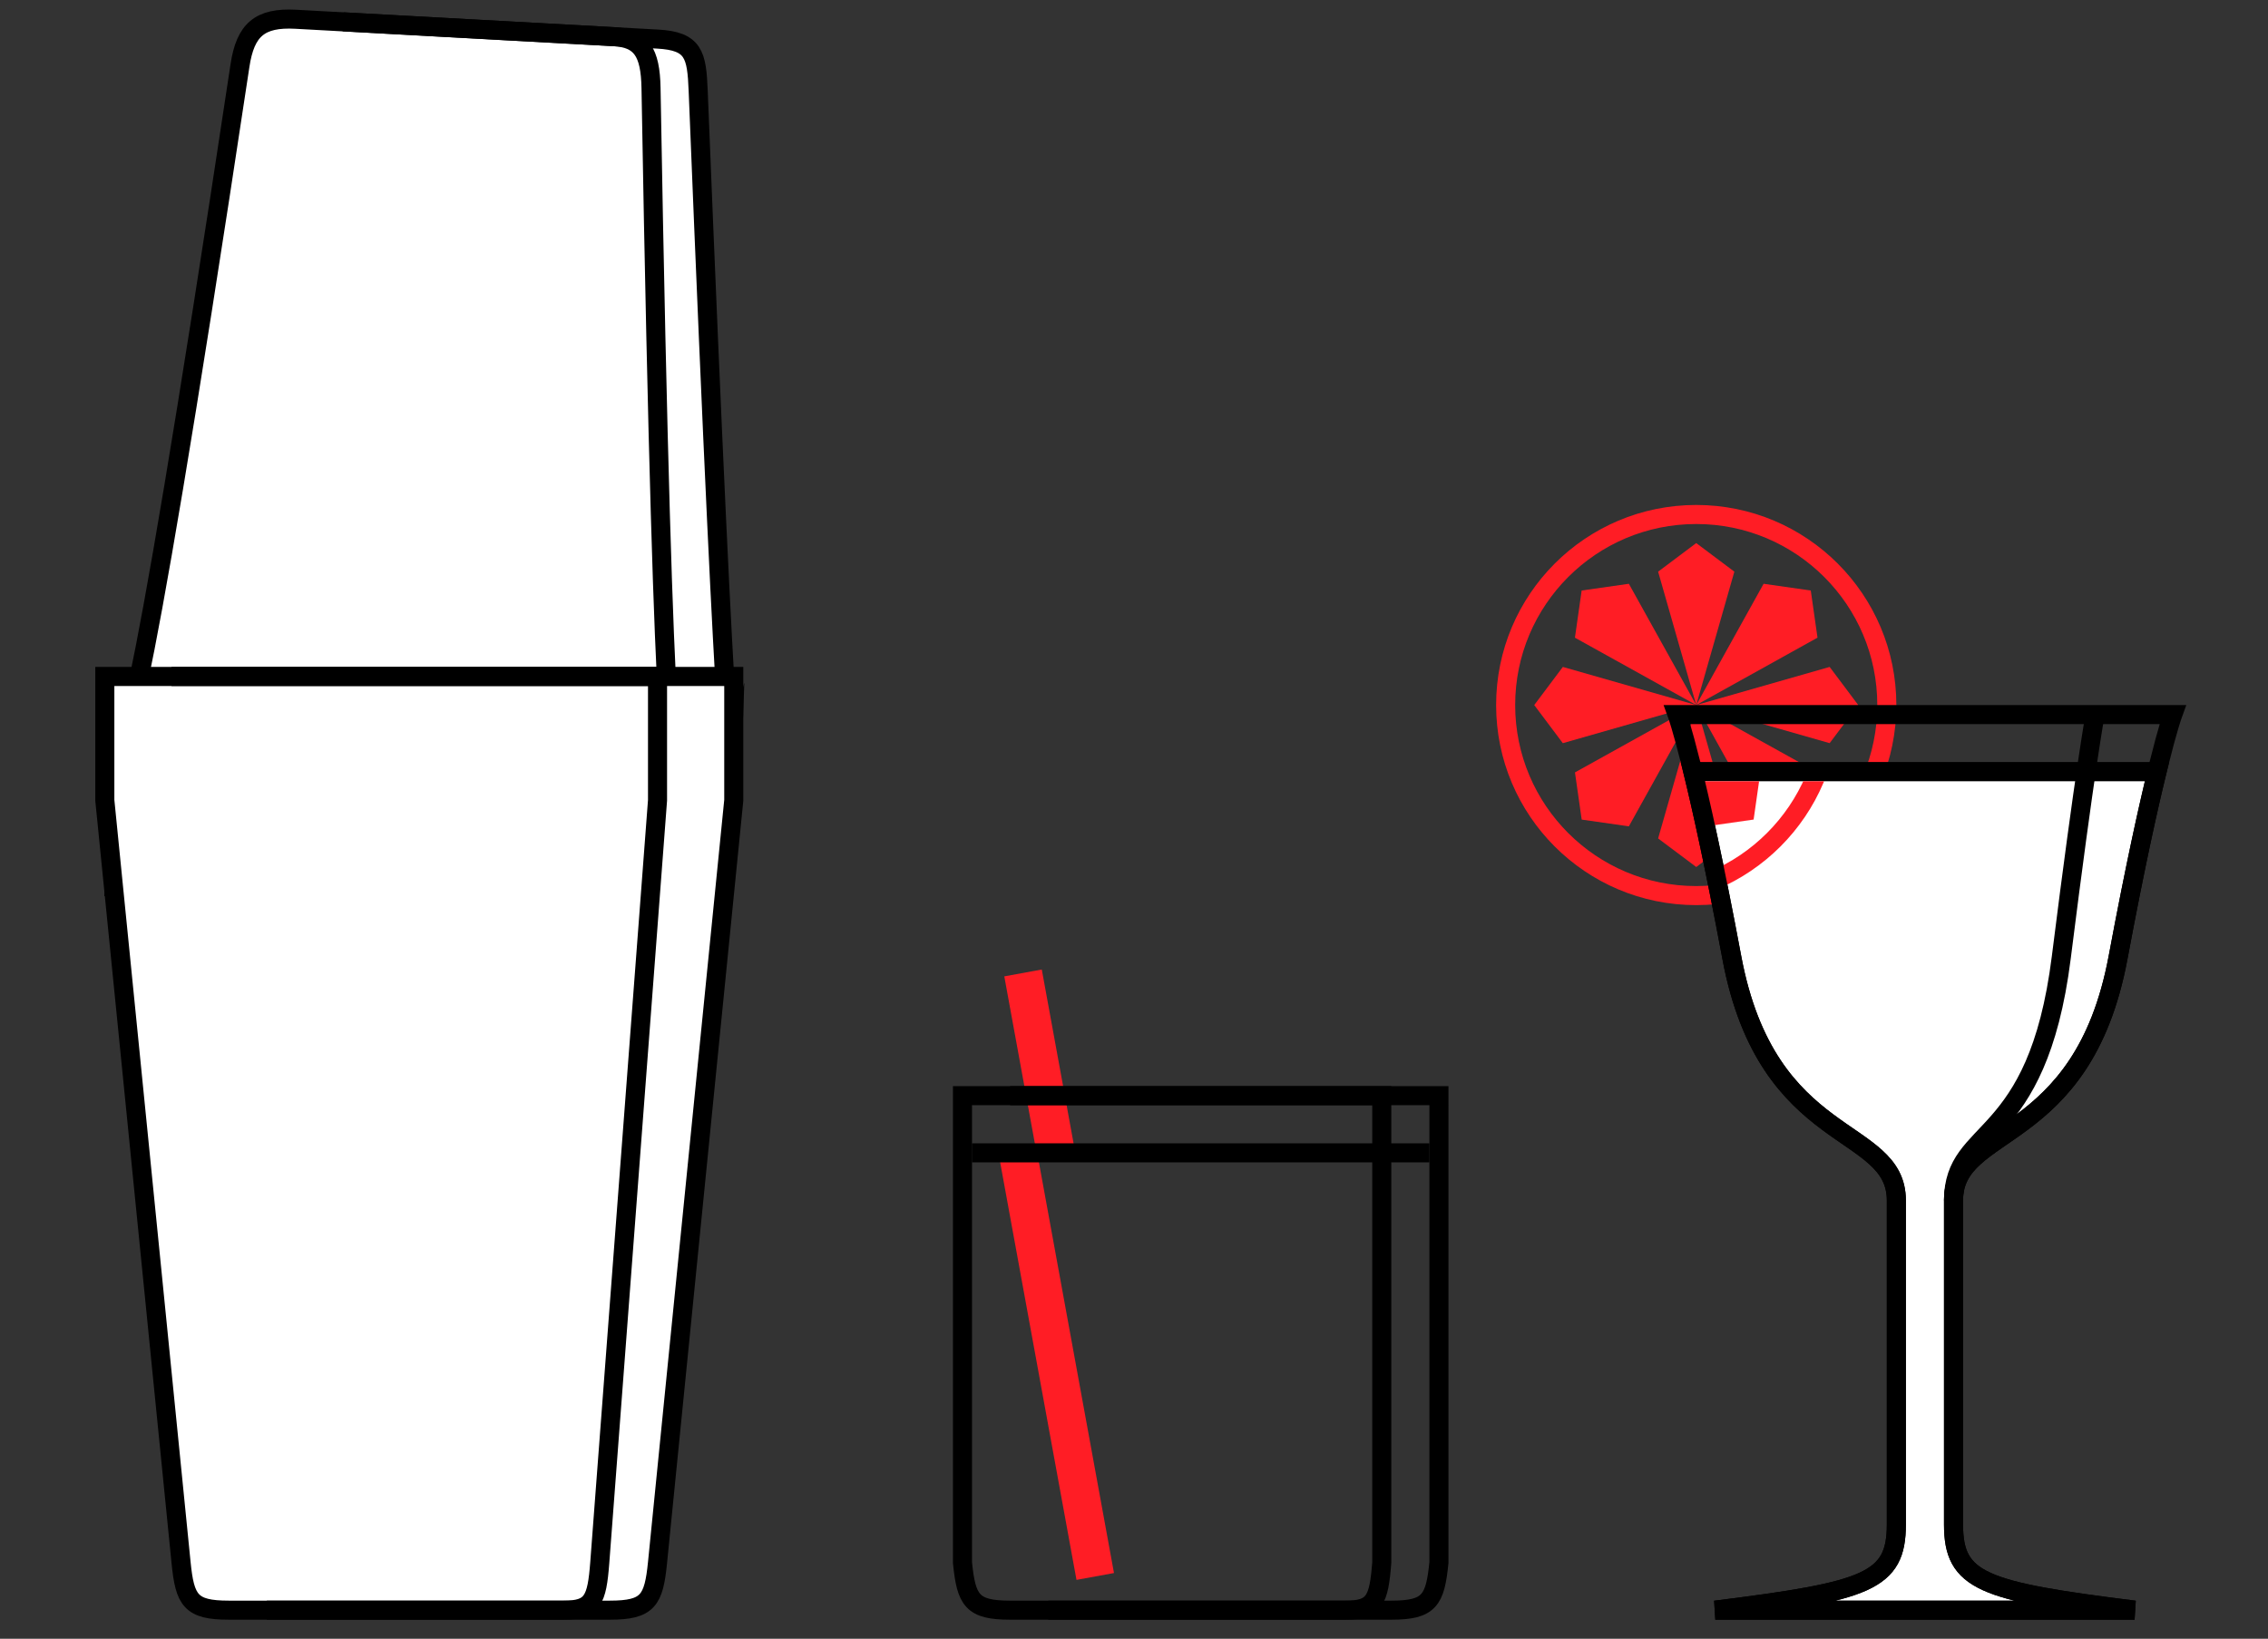 <?xml version="1.0" encoding="utf-8"?>
<!-- Generator: Adobe Illustrator 16.0.0, SVG Export Plug-In . SVG Version: 6.00 Build 0)  -->
<!DOCTYPE svg PUBLIC "-//W3C//DTD SVG 1.1//EN" "http://www.w3.org/Graphics/SVG/1.1/DTD/svg11.dtd">
<svg version="1.1" id="Layer_1" xmlns="http://www.w3.org/2000/svg" xmlns:xlink="http://www.w3.org/1999/xlink" x="0px" y="0px"
	 width="119px" height="86px" viewBox="0 0 119 86" enable-background="new 0 0 119 86" xml:space="preserve">
<rect x="0" y="0" width="119" height="86" fill="#333333" stroke="none"/>
<line fill="none" stroke="#FF1D25" stroke-width="2" stroke-miterlimit="10" x1="53.417" y1="60.574" x2="57.466" y2="82.731"/>
<line fill="none" stroke="#FF1D25" stroke-width="2" stroke-miterlimit="10" x1="53.678" y1="51.059" x2="55.391" y2="60.427"/>
<g>
	<polygon fill="#FF1D25" points="89,37 87,30 89,28.5 91,30 	"/>
	<polygon fill="#FF1D25" points="89,37 92.535,30.636 95.01,30.99 95.363,33.464 	"/>
	<polygon fill="#FF1D25" points="89,37 96,35 97.5,37 96,39 	"/>
	<polygon fill="#FF1D25" points="89,37 95.364,40.535 95.011,43.01 92.535,43.363 	"/>
	<polygon fill="#FF1D25" points="89,37 91.001,44 89.001,45.5 87,44 	"/>
	<polygon fill="#FF1D25" points="89,37 85.465,43.365 82.99,43.012 82.637,40.535 	"/>
	<polygon fill="#FF1D25" points="89,37 82,39.001 80.5,37.001 82.001,35 	"/>
	<polygon fill="#FF1D25" points="89,37 82.635,33.465 82.988,30.99 85.465,30.636 	"/>
</g>
<circle fill="none" stroke="#FF1D25" stroke-miterlimit="10" cx="89" cy="37" r="10"/>
<path fill="#FFFFFF" stroke="#000000" stroke-miterlimit="10" d="M6,46.558l29.952,1.752l2.465-8.494c0,0-0.172,5.012-1.784-35.055
	c-0.076-1.899-0.23-2.606-2.128-2.71c-1.898-0.104-18.981-1.04-18.981-1.04c-1.898-0.104-2.65,0.553-2.933,2.433
	C6.611,43.095,6.466,38.064,6.466,38.064L6,46.558z"/>
<path fill="none" stroke="#000000" stroke-miterlimit="10" d="M9.495,46.749l25.462,1.396l0.466-8.493c0,0-0.573,4.99-1.264-35.027
	c-0.032-1.897-0.515-2.622-1.953-2.701c-1.438-0.079-14.202-0.778-14.202-0.778"/>
<path fill="#FFFFFF" stroke="#000000" stroke-miterlimit="10" d="M5.5,35.5h33V42c0,0,0,0-4,40c-0.199,1.99-0.5,2.5-2.5,2.5
	s-20,0-20,0c-2,0-2.301-0.51-2.5-2.5c-4-40-4-40-4-40V35.5z"/>
<path fill="none" stroke="#000000" stroke-miterlimit="10" d="M50.5,57.5h25V70v12c-0.199,1.99-0.5,2.5-2.5,2.5s-20,0-20,0
	c-2,0-2.301-0.51-2.5-2.5V70V57.5z"/>
<path fill="none" stroke="#000000" stroke-miterlimit="10" d="M9,35.5h25.5V42c0,0,0,0-3.03,40c-0.151,1.99-0.379,2.5-1.894,2.5
	S14,84.5,14,84.5"/>
<line fill="none" stroke="#000000" stroke-miterlimit="10" x1="51" y1="60.5" x2="75" y2="60.5"/>
<polyline fill="none" stroke="#000000" stroke-miterlimit="10" points="113,40.5 102,40.5 89,40.5 "/>
<path fill="none" stroke="#000000" stroke-miterlimit="10" d="M53,57.5h19.5V70v12c-0.151,1.99-0.38,2.5-1.9,2.5
	c-1.52,0-15.6,0-15.6,0"/>
<path fill="#FFFFFF" stroke="#000000" stroke-miterlimit="10" d="M102.5,80c0-3,0-13,0-17s6.766-2.75,8.633-12.75
	c0.878-4.702,1.562-7.786,2.042-9.75h-24.35c0.48,1.964,1.164,5.048,2.042,9.75C92.734,60.25,99.5,59,99.5,63s0,14,0,17
	S98,83.5,90,84.5c3,0,12,0,12,0s7,0,10,0C104,83.5,102.5,83,102.5,80z"/>
<g>
	<defs>
		<path id="SVGID_1_" d="M102,80c0-3,0-13,0-17s7.016-2.5,8.883-12.5c0.878-4.702,1.812-8.5,2.292-9.5h-24.35
			c0.48,1,0.914,4.798,1.792,9.5C92.484,60.5,99,59,99,63s0,14,0,17s-1,4-9,5c3,0,12,0,12,0s7,0,10,0C104,84,102,83,102,80z"/>
	</defs>
	<clipPath id="SVGID_2_">
		<use xlink:href="#SVGID_1_"  overflow="visible"/>
	</clipPath>
	<g clip-path="url(#SVGID_2_)">
		<g>
			<g>
				<polygon fill="#FF1D25" points="86,37 84,30 86,28.5 88,30 				"/>
			</g>
			<g>
				<polygon fill="#FF1D25" points="86,37 89.535,30.636 92.01,30.99 92.363,33.464 				"/>
			</g>
			<g>
				<polygon fill="#FF1D25" points="86,37 93,35 94.5,37 93,39 				"/>
			</g>
			<g>
				<polygon fill="#FF1D25" points="86,37 92.364,40.535 92.011,43.01 89.535,43.363 				"/>
			</g>
			<g>
				<polygon fill="#FF1D25" points="86,37 88.001,44 86.001,45.5 84,44 				"/>
			</g>
			<g>
				<polygon fill="#FF1D25" points="86,37 82.465,43.365 79.99,43.012 79.637,40.535 				"/>
			</g>
			<g>
				<polygon fill="#FF1D25" points="86,37 79,39.001 77.5,37.001 79.001,35 				"/>
			</g>
			<g>
				<polygon fill="#FF1D25" points="86,37 79.635,33.465 79.988,30.99 82.465,30.636 				"/>
			</g>
		</g>
		<g>
			<path fill="#FF1D25" d="M86,47.5c-5.79,0-10.5-4.71-10.5-10.5S80.21,26.5,86,26.5S96.5,31.21,96.5,37S91.79,47.5,86,47.5z
				 M86,27.5c-5.238,0-9.5,4.262-9.5,9.5s4.262,9.5,9.5,9.5s9.5-4.262,9.5-9.5S91.238,27.5,86,27.5z"/>
		</g>
	</g>
</g>
<path fill="none" stroke="#000000" stroke-miterlimit="10" d="M102,84.5c0,0,7,0,10,0c-8-1-9.5-1.5-9.5-4.5s0-13,0-17
	s6.766-2.75,8.633-12.75S114,37.5,114,37.5h-12H88c0,0,1,2.75,2.867,12.75S99.5,59,99.5,63s0,14,0,17S98,83.5,90,84.5
	C93,84.5,102,84.5,102,84.5z"/>
<path fill="none" stroke="#000000" stroke-miterlimit="10" d="M102.5,63c0-4,4.397-2.75,5.653-12.75
	c1.255-10,1.776-12.75,1.776-12.75"/>
</svg>
